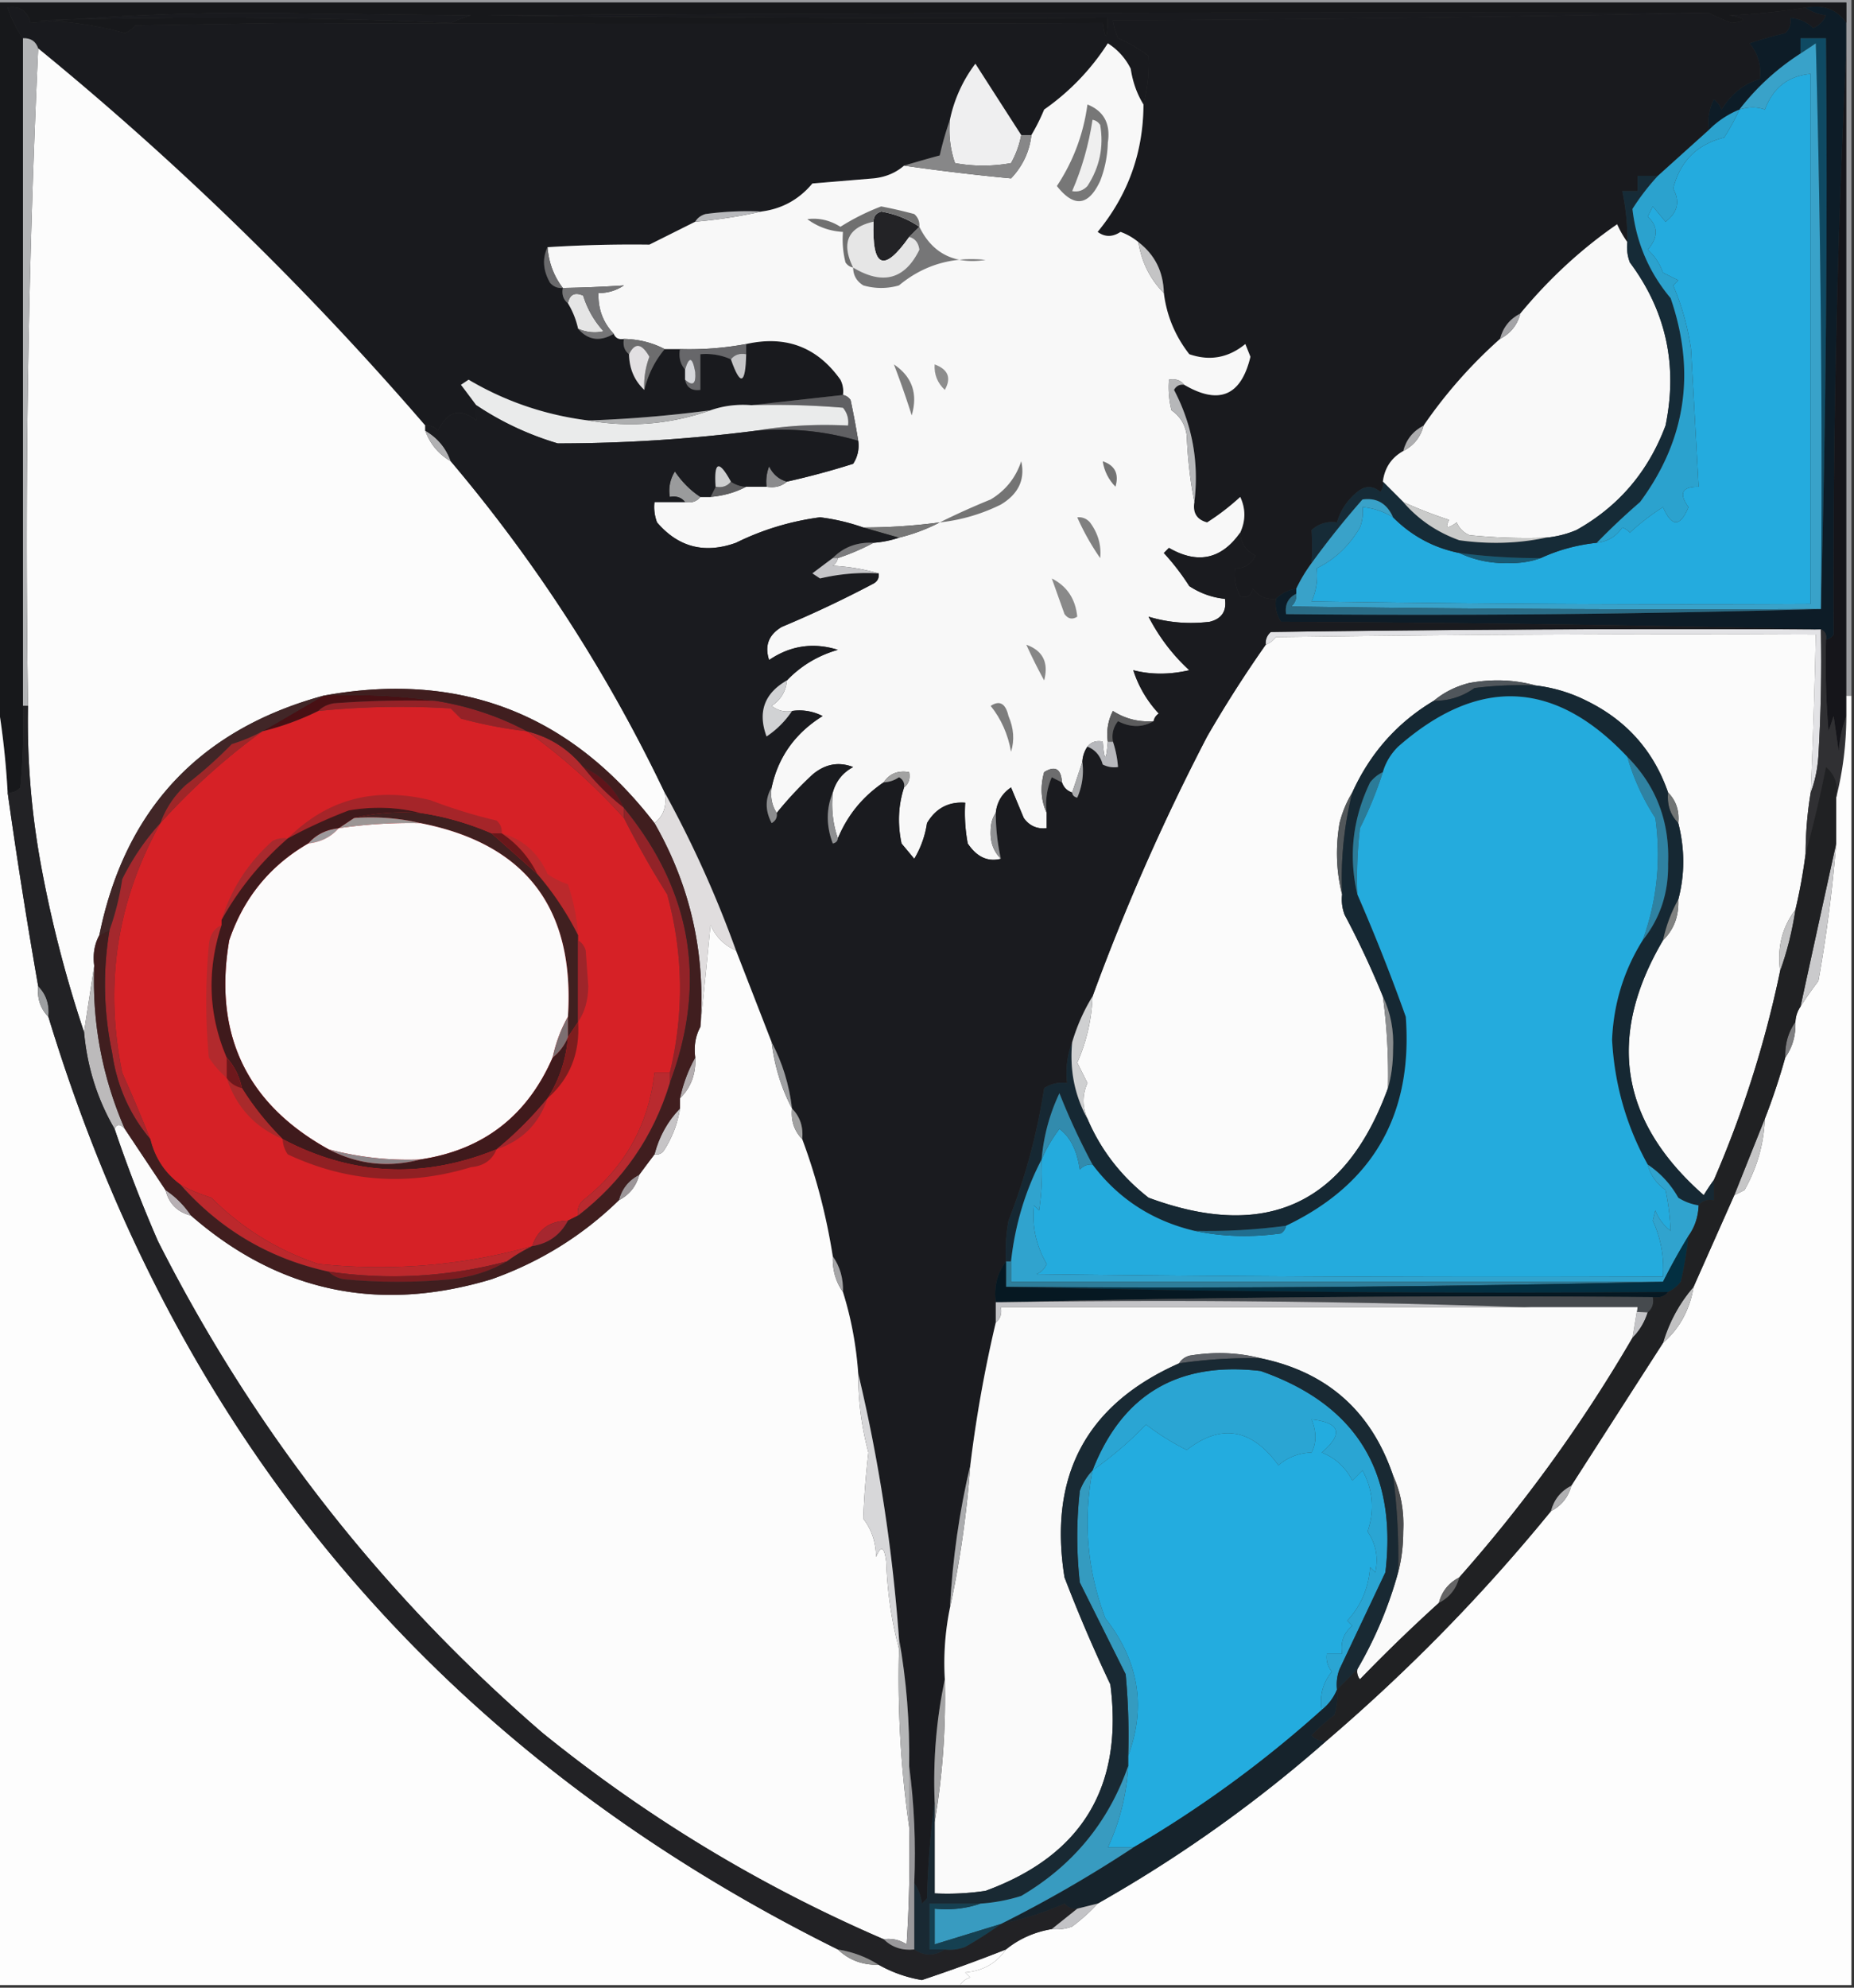 <svg xmlns="http://www.w3.org/2000/svg" width="364" height="390" style="shape-rendering:geometricPrecision;text-rendering:geometricPrecision;image-rendering:optimizeQuality;fill-rule:evenodd;clip-rule:evenodd"><rect width="100%" height="100%" fill="#333333" stroke="none"/><path style="opacity:1" fill="#191a1e" d="M335.5 2.5a6816.97 6816.97 0 0 1-117 1.5c.165 1.117.498 2.284 1 3.5a26.865 26.865 0 0 1 6 3.5c.156 3.109-.177 6.275-1 9.5-1.276-2.063-2.11-4.396-2.5-7a12.374 12.374 0 0 0-4.5-5 46.41 46.41 0 0 1-12.5 13 38.728 38.728 0 0 1-2.5 5h-2c-2.993-4.648-5.993-9.314-9-14a27.505 27.505 0 0 0-5 11 64.678 64.678 0 0 0-2 7 246.036 246.036 0 0 0-7 2c-1.648 1.426-3.648 2.26-6 2.5l-12 1c-2.628 3.147-5.962 4.98-10 5.5a60.94 60.94 0 0 0-11 .5c-.916.278-1.582.778-2 1.5l-9 4.5a264.81 264.81 0 0 0-20 .5c-1.059 2.226-.892 4.56.5 7 .671.752 1.504 1.086 2.5 1-.237 1.291.096 2.291 1 3a16.336 16.336 0 0 1 2 5c1.95 2.253 4.284 2.586 7 1 .342.838 1.008 1.172 2 1-.237 1.291.096 2.291 1 3 .052 2.846 1.052 5.18 3 7 .745-3.04 2.078-5.707 4-8h3c-.268 1.599.066 2.932 1 4v2c.321 1.548 1.321 2.215 3 2v-7c2.121-.175 4.121.159 6 1 1.86 5.316 2.86 4.983 3-1v-2c7.78-1.747 13.947.587 18.5 7 .483.948.649 1.948.5 3l-18 2c-2.779-.221-5.446.112-8 1a245.815 245.815 0 0 1-24 2c-8.446-1.064-16.28-3.731-23.5-8l-1.5 1a493.061 493.061 0 0 1 3 4 35.726 35.726 0 0 0 0 3c-3.129-2.549-5.629-1.882-7.5 2-.67-.752-1.504-1.086-2.5-1-23.24-26.927-48.572-51.594-76-74-.473-1.406-1.473-2.073-3-2a22.178 22.178 0 0 1-3-6c2.411-.363 3.911.637 4.5 3 14.279-1.325 28.779-1.991 43.5-2l43 .5a28.84 28.84 0 0 0-4 1.5 1103.68 1103.68 0 0 0-81-.5c5.794.12 11.46.954 17 2.5a4.453 4.453 0 0 0 2-1.5l29-.5c53.647.206 107.313.206 161 0 .545 3.672.878 3.338 1-1-40.668.167-81.335 0-122-.5 79.999-.5 159.999-.667 240-.5z"/><path style="opacity:1" fill="#191a1e" d="M354.5 1.5c1.109.79 2.442 1.29 4 1.5-.498 1.158-1.331 1.991-2.5 2.5-1.3-1.207-2.8-1.874-4.5-2 .219 1.175-.114 2.175-1 3a81.725 81.725 0 0 0-7 2c1.673 2.023 2.34 4.356 2 7-3.15.962-5.65 2.962-7.5 6a4.458 4.458 0 0 0-1.5-2 9.86 9.86 0 0 0-1 6 7312.5 7312.5 0 0 0-10 9h-4v3h-3a44.87 44.87 0 0 1 1 10 19.588 19.588 0 0 1-2-3.5c-6.995 4.817-13.329 10.65-19 17.5-2.087 1.085-3.42 2.751-4 5a93.316 93.316 0 0 0-15 17c-2.087 1.085-3.42 2.751-4 5-2.322 1.302-3.655 3.302-4 6a2.429 2.429 0 0 1-.5 2c-1.494-1.247-2.994-1.247-4.5 0-2.003 1.633-3.336 3.633-4 6-1.929-.269-3.595.231-5 1.5.13 2.236.13 4.403 0 6.5a29.555 29.555 0 0 0-3 5c-1.562.233-2.895.9-4 2-1.89.203-3.39-.463-4.5-2-.423 1.456-1.256 1.956-2.5 1.5-.906-1.699-1.239-3.533-1-5.5 1.859.039 3.192-.794 4-2.5-1.876-.918-2.876-2.418-3-4.5 1.075-2.356 1.075-4.689 0-7a46.189 46.189 0 0 1-6.5 5c-2.02-.532-2.853-1.865-2.5-4 .926-7.826-.408-15.16-4-22 .457-.797 1.124-1.13 2-1 6.832 4.003 11.166 2.17 13-5.5l-1-2.5c-3.316 2.72-6.983 3.386-11 2-2.783-3.562-4.449-7.562-5-12-.092-4.184-1.759-7.517-5-10a11.81 11.81 0 0 0-3.5-2c-1.578 1.047-3.078 1.047-4.5 0 5.972-7.25 8.972-15.583 9-25 .823-3.225 1.156-6.391 1-9.5a26.865 26.865 0 0 0-6-3.5c-.502-1.216-.835-2.383-1-3.5a6816.97 6816.97 0 0 0 117-1.5 31.478 31.478 0 0 0 4.5 2c3.104-.35 2.937-.85-.5-1.5a131.554 131.554 0 0 0 15-1.5z"/><path style="opacity:1" fill="#f8f8f8" d="M224.5 20.5c-.028 9.417-3.028 17.75-9 25 1.422 1.047 2.922 1.047 4.5 0a11.81 11.81 0 0 1 3.5 2c.63 3.926 2.296 7.26 5 10 .551 4.438 2.217 8.438 5 12 4.017 1.386 7.684.72 11-2l1 2.5c-1.834 7.67-6.168 9.503-13 5.5-.709-.904-1.709-1.237-3-1a18.452 18.452 0 0 0 .5 6c1.74 1.216 2.74 2.882 3 5 .175 4.52.675 8.853 1.5 13-.353 2.135.48 3.468 2.5 4a46.189 46.189 0 0 0 6.5-5c1.075 2.311 1.075 4.644 0 7-3.697 5.245-8.364 6.245-14 3l-1 1a47.05 47.05 0 0 1 5 6.5c2.15 1.411 4.484 2.245 7 2.5.363 2.411-.637 3.911-3 4.5-4.15.498-8.15.164-12-1 2.083 4.027 4.75 7.527 8 10.5-3.875.894-7.542.894-11 0a22.458 22.458 0 0 0 5 8.5c-.556.383-.889.883-1 1.5-2.89.222-5.557-.445-8-2a9.86 9.86 0 0 0-1 6c-.333 4-.667 4-1 0-1.291-.237-2.291.096-3 1a5.727 5.727 0 0 0-1 3l-2 6c-1-.333-1.667-1-2-2-.184-2.673-1.351-3.34-3.5-2-.801 2.867-.634 5.534.5 8v3c-1.89.203-3.39-.463-4.5-2l-2.5-6c-1.762 1.188-2.762 2.855-3 5-.652.949-.986 2.115-1 3.5-.107 2.221.56 4.054 2 5.5-2.558.653-4.725-.347-6.5-3a32.462 32.462 0 0 1-.5-8c-3.285-.231-5.785 1.103-7.5 4a18.986 18.986 0 0 1-2.5 7l-2.5-3c-.81-3.858-.643-7.524.5-11 .904-.709 1.237-1.709 1-3-2.198-.38-3.865.287-5 2-4.105 2.77-7.105 6.437-9 11-.977-2.787-1.31-5.787-1-9 .614-2.223 1.948-3.889 4-5-2.859-1.099-5.526-.599-8 1.5a72.667 72.667 0 0 0-7 7.5c-.951-1.419-1.284-3.085-1-5 1.288-5.981 4.622-10.647 10-14a9.86 9.86 0 0 0-6-1c-1.478.262-2.811-.071-4-1 1.797-1.195 2.797-2.862 3-5 2.75-2.87 6.083-4.87 10-6-4.816-1.502-9.316-.835-13.5 2-.92-2.808-.087-4.975 2.5-6.5a221.337 221.337 0 0 0 18-8.5c.798-.457 1.131-1.124 1-2-2.805-.819-5.805-1.319-9-1.5.556-.383.889-.883 1-1.5a43.355 43.355 0 0 0 7-3 20.69 20.69 0 0 0 5-1c2.854-.705 5.521-1.705 8-3-4.973.664-9.973.997-15 1a40.526 40.526 0 0 0-8.5-2c-5.821.775-11.321 2.442-16.5 5-6.159 2.21-11.325.877-15.5-4a8.43 8.43 0 0 1-.5-4h6c1.291.237 2.291-.096 3-1h2c2.567-.222 4.901-.888 7-2h4c1.599.268 2.932-.066 4-1a153.998 153.998 0 0 0 13-3.5c.88-1.356 1.214-2.856 1-4.5a168.19 168.19 0 0 0-1.5-8c-.383-.556-.883-.89-1.5-1a4.934 4.934 0 0 0-.5-3c-4.553-6.413-10.72-8.747-18.5-7a61.254 61.254 0 0 1-13 1h-3c-2.405-1.268-5.072-1.935-8-2-.992.172-1.658-.162-2-1-2.106-2.219-3.106-4.886-3-8 1.808.009 3.475-.491 5-1.5-3.941.267-7.941.434-12 .5-1.778-2.33-2.778-4.996-3-8a264.81 264.81 0 0 1 20-.5l9-4.5c4.51-.384 8.843-1.051 13-2 4.038-.52 7.372-2.353 10-5.5l12-1c2.352-.24 4.352-1.074 6-2.5a433.32 433.32 0 0 0 21 2.5c2.282-2.397 3.616-5.23 4-8.5a38.728 38.728 0 0 0 2.5-5 46.41 46.41 0 0 0 12.5-13 12.374 12.374 0 0 1 4.5 5c.39 2.604 1.224 4.938 2.5 7z"/><path style="opacity:1" fill="#fcfcfc" d="M7.5 9.5c27.428 22.406 52.76 47.073 76 74v1c.92 2.59 2.586 4.59 5 6 16.738 19.786 30.738 41.453 42 65 .475 2.582-.192 4.582-2 6-16.62-21.539-38.287-29.872-65-25-24.318 6.651-38.985 22.317-44 47-.961 1.765-1.295 3.765-1 6l-2 13a239.525 239.525 0 0 1-8.5-33 155.439 155.439 0 0 1-2.5-31c-.661-43.346.005-86.346 2-129z"/><path style="opacity:1" fill="#efeff0" d="M200.5 26.5a18.158 18.158 0 0 1-2 5.5 30.499 30.499 0 0 1-11 0c-.944-2.72-1.277-5.552-1-8.5a27.505 27.505 0 0 1 5-11c3.007 4.686 6.007 9.352 9 14z"/><path style="opacity:1" fill="#24abde" d="M273.5 101.5c3.655 3.66 7.989 5.993 13 7 3.05 1.435 6.383 2.102 10 2 2.196-.005 4.196-.338 6-1 3.447-1.59 7.113-2.59 11-3 2.107-.222 3.774-1.222 5-3a3.647 3.647 0 0 1 1.5 1 47.05 47.05 0 0 1 6.5-5c1.709 3.946 3.376 3.946 5 0-1.94-2.696-1.273-4.03 2-4l-1.5-27a49.674 49.674 0 0 0-3.5-12.5l1-1-3-1.5c-.641-1.795-1.641-3.295-3-4.5 2.094-2.419 2.094-4.586 0-6.5l1-2 2.5 3c2.389-1.801 2.889-3.968 1.5-6.5 1.355-5.355 4.689-8.689 10-10a44.44 44.44 0 0 0 3-5.5c1.831-.552 3.497-.552 5 0 1.614-4.298 4.614-6.63 9-7v104c-32.668.167-65.335 0-98-.5.923-2.041 1.256-4.208 1-6.5 3.556-1.718 6.39-4.384 8.5-8a8.43 8.43 0 0 0 .5-4c2.185.204 4.185.87 6 2z"/><path style="opacity:1" fill="#878788" d="M186.5 23.5c-.277 2.948.056 5.78 1 8.5 3.667.667 7.333.667 11 0a18.158 18.158 0 0 0 2-5.5h2c-.384 3.27-1.718 6.103-4 8.5a433.32 433.32 0 0 1-21-2.5 246.036 246.036 0 0 1 7-2 64.678 64.678 0 0 1 2-7z"/><path style="opacity:1" fill="#777" d="M213.5 20.5c3.236 1.294 4.569 3.794 4 7.5a22.104 22.104 0 0 1-1.5 7.5c-2.306 4.937-5.14 5.27-8.5 1 3.216-4.857 5.216-10.19 6-16z"/><path style="opacity:1" fill="#efefef" d="M214.5 23.5c.617.11 1.117.444 1.5 1 .737 4.3-.097 8.3-2.5 12-.825.886-1.825 1.219-3 1 1.921-4.437 3.254-9.104 4-14z"/><path style="opacity:1" fill="#15151a" d="M362.5 9.5v131c-.814 2.131-1.314 4.464-1.5 7l-1-7-1 3a162.597 162.597 0 0 1-.5-18c.617-.111 1.117-.444 1.5-1-.162-38.68.671-77.013 2.5-115z"/><path style="opacity:1" fill="#b8b9bc" d="M149.5 41.5c-4.157.949-8.49 1.616-13 2 .418-.722 1.084-1.222 2-1.5a60.94 60.94 0 0 1 11-.5z"/><path style="opacity:1" fill="#232326" d="m180.5 44.5-2 2c-4.995 7.069-7.328 6.069-7-3-.03-.997.47-1.664 1.5-2 2.78.478 5.28 1.478 7.5 3z"/><path style="opacity:1" fill="#f9f9f9" d="M319.5 47.5a8.43 8.43 0 0 0 .5 4c7.1 9.514 9.433 20.18 7 32-3.388 9.045-9.222 15.879-17.5 20.5a20.093 20.093 0 0 1-6 1.5 112.97 112.97 0 0 1-15-.5c-1.167-.5-2-1.333-2.5-2.5-1.84 1.333-2.34 1.166-1.5-.5a87.577 87.577 0 0 1-9-3.5l-4-4c.345-2.698 1.678-4.698 4-6 2.087-1.085 3.42-2.751 4-5a93.316 93.316 0 0 1 15-17c2.087-1.085 3.42-2.751 4-5 5.671-6.85 12.005-12.683 19-17.5a19.588 19.588 0 0 0 2 3.5z"/><path style="opacity:1" fill="#0d1c27" d="M354.5 1.5c3.486-.671 6.153.329 8 3v5a2199.402 2199.402 0 0 0-2.5 115c-.383.556-.883.889-1.5 1 .172-.992-.162-1.658-1-2a5585.297 5585.297 0 0 0-106-1.5c-.88-1.356-1.214-2.856-1-4.5 1.105-1.1 2.438-1.767 4-2v1c-1.604.787-2.271 2.12-2 4 35.171.332 70.171-.002 105-1a3137.293 3137.293 0 0 0 1-112h-5v3c-4.672 3.008-8.672 6.675-12 11a17.91 17.91 0 0 0-6 4 9.86 9.86 0 0 1 1-6 4.458 4.458 0 0 1 1.5 2c1.85-3.038 4.35-5.038 7.5-6 .34-2.644-.327-4.977-2-7a81.725 81.725 0 0 1 7-2c.886-.825 1.219-1.825 1-3 1.7.126 3.2.793 4.5 2 1.169-.509 2.002-1.342 2.5-2.5-1.558-.21-2.891-.71-4-1.5z"/><path style="opacity:1" fill="#b3b4b6" d="M4.5 7.5c1.527-.073 2.527.594 3 2-1.995 42.654-2.661 85.654-2 129h-1V7.5z"/><path style="opacity:1" fill="#9a9b9f" d="M-.5.5v-1h364v137h-1V.5H-.5z"/><path style="opacity:1" fill="#e6e6e6" d="M171.5 43.5c-.328 9.069 2.005 10.069 7 3 1.149.291 1.816 1.124 2 2.5-2.854 5.824-7.187 6.99-13 3.5-2.389-4.855-1.055-7.855 4-9z"/><path style="opacity:1" fill="#c4c4c5" d="M223.5 47.5c3.241 2.483 4.908 5.816 5 10-2.704-2.74-4.37-6.074-5-10z"/><path style="opacity:1" fill="#707070" d="M180.5 44.5c-2.22-1.522-4.72-2.522-7.5-3-1.03.336-1.53 1.003-1.5 2-5.055 1.145-6.389 4.145-4 9-.617-.11-1.117-.444-1.5-1a18.452 18.452 0 0 1-.5-6c-2.597-.143-4.931-.977-7-2.5 2.283-.291 4.45.209 6.5 1.5a44.81 44.81 0 0 1 8-4c2.185.421 4.351.921 6.5 1.5.752.67 1.086 1.504 1 2.5z"/><path style="opacity:1" fill="#767677" d="M180.5 44.5c2.57 5.25 6.903 7.416 13 6.5-6.509-.68-12.176.987-17 5a12.5 12.5 0 0 1-7 0c-1.323-.816-1.989-1.983-2-3.5 5.813 3.49 10.146 2.324 13-3.5-.184-1.376-.851-2.209-2-2.5l2-2z"/><path style="opacity:1" fill="#6a6a6c" d="M107.5 48.5c.222 3.004 1.222 5.67 3 8-.996.086-1.829-.248-2.5-1-1.392-2.44-1.559-4.774-.5-7z"/><path style="opacity:1" fill="#0f4a63" d="M357.5 119.5c.333-37.006 0-74.006-1-111-1.018.693-2.018 1.36-3 2v-3h5c.332 37.504-.002 74.837-1 112z"/><path style="opacity:1" fill="#e5e5e5" d="M113.5 64.5a16.336 16.336 0 0 0-2-5c.343-1.725 1.343-2.225 3-1.5a18.38 18.38 0 0 0 4 7c-1.697.385-3.363.218-5-.5z"/><path style="opacity:1" fill="#a4a4a7" d="M298.5 61.5c-.58 2.249-1.913 3.915-4 5 .58-2.249 1.913-3.915 4-5z"/><path style="opacity:1" fill="#757577" d="M120.5 65.5c-2.716 1.586-5.05 1.253-7-1 1.637.718 3.303.885 5 .5a18.38 18.38 0 0 1-4-7c-1.657-.725-2.657-.225-3 1.5-.904-.709-1.237-1.709-1-3 4.059-.066 8.059-.233 12-.5-1.525 1.009-3.192 1.509-5 1.5-.106 3.114.894 5.781 3 8z"/><path style="opacity:1" fill="#6d6d6e" d="M122.5 66.5c2.928.065 5.595.732 8 2-1.922 2.293-3.255 4.96-4 8a15.892 15.892 0 0 1 1-6.5c-1.518-2.671-2.852-2.838-4-.5-.904-.709-1.237-1.709-1-3z"/><path style="opacity:1" fill="#67676a" d="M146.5 67.5v2c-1.291-.237-2.291.096-3 1-1.879-.841-3.879-1.175-6-1v7c-1.679.215-2.679-.452-3-2 1.509 1.36 2.176.86 2-1.5-.54-2.985-1.206-3.152-2-.5-.934-1.068-1.268-2.401-1-4a61.254 61.254 0 0 0 13-1z"/><path style="opacity:1" fill="#c5c5c7" d="M146.5 69.5c-.14 5.983-1.14 6.316-3 1 .709-.904 1.709-1.237 3-1z"/><path style="opacity:1" fill="#e2e0e2" d="M126.5 76.5c-1.948-1.82-2.948-4.154-3-7 1.148-2.338 2.482-2.171 4 .5a15.892 15.892 0 0 0-1 6.5z"/><path style="opacity:1" fill="#d6d7db" d="M134.5 74.5v-2c.794-2.652 1.46-2.485 2 .5.176 2.36-.491 2.86-2 1.5z"/><path style="opacity:1" fill="#8d8d8d" d="M183.5 71.5c2.657.98 3.323 2.646 2 5-1.45-1.35-2.117-3.016-2-5z"/><path style="opacity:1" fill="#7d7d7d" d="M175.5 71.5c3.578 2.402 4.745 5.735 3.5 10a175.624 175.624 0 0 0-3.5-10z"/><path style="opacity:1" fill="#606063" d="M165.5 77.5c.617.11 1.117.444 1.5 1a168.19 168.19 0 0 1 1.5 8c-6.382-1.9-13.049-2.566-20-2 5.81-.99 11.81-1.323 18-1 .17-1.322-.163-2.489-1-3.5-5.991-.5-11.991-.666-18-.5l18-2z"/><path style="opacity:1" fill="#eaebeb" d="M115.5 82.5c8.14 1.425 16.14.758 24-2 2.554-.888 5.221-1.221 8-1 6.009-.166 12.009 0 18 .5.837 1.011 1.17 2.178 1 3.5-6.19-.323-12.19.01-18 1a306.606 306.606 0 0 1-39 2.5c-5.768-1.72-11.102-4.22-16-7.5a493.061 493.061 0 0 0-3-4l1.5-1c7.22 4.269 15.054 6.936 23.5 8z"/><path style="opacity:1" fill="#b6b7b9" d="M232.5 75.5c-.876-.13-1.543.203-2 1 3.592 6.84 4.926 14.174 4 22-.825-4.147-1.325-8.48-1.5-13-.26-2.118-1.26-3.784-3-5a18.452 18.452 0 0 1-.5-6c1.291-.237 2.291.096 3 1z"/><path style="opacity:1" fill="#adaeaf" d="M139.5 80.5c-7.86 2.758-15.86 3.425-24 2a245.815 245.815 0 0 0 24-2z"/><path style="opacity:1" fill="#adadaf" d="M279.5 83.5c-.58 2.249-1.913 3.915-4 5 .58-2.249 1.913-3.915 4-5z"/><path style="opacity:1" fill="#b1b1b3" d="M83.5 84.5c2.414 1.41 4.08 3.41 5 6-2.414-1.41-4.08-3.41-5-6z"/><path style="opacity:1" fill="#162b37" d="M325.5 34.5a45.905 45.905 0 0 0-5 6.5c.758 6.616 3.258 12.45 7.5 17.5 4.983 14.525 2.983 27.859-6 40a136.255 136.255 0 0 0-8.5 8c-3.887.41-7.553 1.41-11 3a118.435 118.435 0 0 1-16-1c-5.011-1.007-9.345-3.34-13-7-1.196-2.72-3.196-3.887-6-3.5a168.478 168.478 0 0 0-10 12.5c.13-2.097.13-4.264 0-6.5 1.405-1.269 3.071-1.769 5-1.5.664-2.367 1.997-4.367 4-6 1.506-1.247 3.006-1.247 4.5 0a2.429 2.429 0 0 0 .5-2l4 4c2.939 3.418 6.606 5.918 11 7.5 5.849.818 11.515.652 17-.5a20.093 20.093 0 0 0 6-1.5c8.278-4.621 14.112-11.455 17.5-20.5 2.433-11.82.1-22.486-7-32a8.43 8.43 0 0 1-.5-4 44.87 44.87 0 0 0-1-10h3v-3h4z"/><path style="opacity:1" fill="#2ba2ce" d="M341.5 21.5a44.44 44.44 0 0 1-3 5.5c-5.311 1.311-8.645 4.645-10 10 1.389 2.532.889 4.699-1.5 6.5l-2.5-3-1 2c2.094 1.914 2.094 4.081 0 6.5 1.359 1.205 2.359 2.705 3 4.5l3 1.5-1 1a49.674 49.674 0 0 1 3.5 12.5l1.5 27c-3.273-.03-3.94 1.304-2 4-1.624 3.946-3.291 3.946-5 0a47.05 47.05 0 0 0-6.5 5 3.647 3.647 0 0 0-1.5-1c-1.226 1.778-2.893 2.778-5 3a136.255 136.255 0 0 1 8.5-8c8.983-12.141 10.983-25.475 6-40-4.242-5.05-6.742-10.884-7.5-17.5a45.905 45.905 0 0 1 5-6.5 7312.5 7312.5 0 0 1 10-9 17.91 17.91 0 0 1 6-4z"/><path style="opacity:1" fill="#737373" d="M216.5 90.5c2.408.815 3.241 2.481 2.5 5-1.372-1.41-2.205-3.077-2.5-5z"/><path style="opacity:1" fill="#8b8b8d" d="M154.5 94.5c-1.068.934-2.401 1.268-4 1a8.43 8.43 0 0 1 .5-4c.759 1.563 1.926 2.563 3.5 3z"/><path style="opacity:1" fill="#9a9b9c" d="M137.5 97.5c-.709.904-1.709 1.237-3 1-.709-.904-1.709-1.237-3-1-.285-1.788.048-3.455 1-5 1.403 2.07 3.07 3.737 5 5z"/><path style="opacity:1" fill="#5f5f61" d="M143.5 94.5c.891.61 1.891.943 3 1-2.099 1.112-4.433 1.778-7 2l1-2c1.291.237 2.291-.096 3-1z"/><path style="opacity:1" fill="#747474" d="M184.5 102.5a148.11 148.11 0 0 1 10-4.5c2.927-1.76 4.927-4.26 6-7.5.794 3.592-.539 6.425-4 8.5a35.493 35.493 0 0 1-12 3.5z"/><path style="opacity:1" fill="gray" d="M211.5 101.5c.996-.086 1.829.248 2.5 1 1.59 2.15 2.257 4.483 2 7a47.848 47.848 0 0 1-4.5-8z"/><path style="opacity:1" fill="#777" d="M184.5 102.5c-2.479 1.295-5.146 2.295-8 3l-7-2a113.727 113.727 0 0 0 15-1z"/><path style="opacity:1" fill="#39a2c9" d="M357.5 119.5c-34.668.167-69.335 0-104-.5.752-.671 1.086-1.504 1-2.5v-1a29.555 29.555 0 0 1 3-5 168.478 168.478 0 0 1 10-12.5c2.804-.387 4.804.78 6 3.5-1.815-1.13-3.815-1.796-6-2a8.43 8.43 0 0 1-.5 4c-2.11 3.616-4.944 6.282-8.5 8 .256 2.292-.077 4.459-1 6.5 32.665.5 65.332.667 98 .5v-104c-4.386.37-7.386 2.702-9 7-1.503-.552-3.169-.552-5 0 3.328-4.325 7.328-7.992 12-11 .982-.64 1.982-1.307 3-2 1 36.994 1.333 73.994 1 111z"/><path style="opacity:1" fill="#185a74" d="M286.5 108.5a118.435 118.435 0 0 0 16 1c-1.804.662-3.804.995-6 1-3.617.102-6.95-.565-10-2z"/><path style="opacity:1" fill="#cacbca" d="M275.5 98.5a87.577 87.577 0 0 0 9 3.5c-.84 1.666-.34 1.833 1.5.5.5 1.167 1.333 2 2.5 2.5 4.989.499 9.989.666 15 .5-5.485 1.152-11.151 1.318-17 .5-4.394-1.582-8.061-4.082-11-7.5z"/><path style="opacity:1" fill="#2a6c86" d="M254.5 116.5c.086.996-.248 1.829-1 2.5 34.665.5 69.332.667 104 .5a2757.017 2757.017 0 0 1-105 1c-.271-1.88.396-3.213 2-4z"/><path style="opacity:1" fill="#e2e2e5" d="M357.5 123.5c.166 8.34 0 16.673-.5 25-.186 2.536-.686 4.869-1.5 7 .451-10.329.784-20.662 1-31-35.335-.167-70.668 0-106 .5-.544.717-1.211 1.217-2 1.5-.086-.996.248-1.829 1-2.5 35.998-.5 71.998-.667 108-.5z"/><path style="opacity:1" fill="#fbfbfb" d="M355.5 155.5a73.314 73.314 0 0 0-1 12 108.989 108.989 0 0 1-2 11c-2.614 3.431-3.614 7.431-3 12a211.766 211.766 0 0 1-13 41 44.093 44.093 0 0 0-2 3c-16.443-14.445-19.11-31.111-8-50 2.155-2.117 3.155-4.784 3-8 1.3-4.9 1.3-9.9 0-15 .241-2.398-.426-4.398-2-6-2.833-8.169-8.166-14.169-16-18a29.939 29.939 0 0 0-10-3c-4.146-1.147-8.48-1.314-13-.5-2.674.67-5.007 1.837-7 3.5-7.154 4.258-12.488 10.258-16 18-1.1 1.777-1.934 3.777-2.5 6-.815 4.852-.648 9.519.5 14a8.43 8.43 0 0 0 .5 4 172.212 172.212 0 0 1 7.5 16 114.269 114.269 0 0 1 1 18c-8.34 22.833-24.006 30-47 21.5-5.387-4.205-9.387-9.372-12-15.5-1.029-2.364-1.029-4.697 0-7l-2-4a35.12 35.12 0 0 0 3-13 433.703 433.703 0 0 1 22.5-51 240.741 240.741 0 0 1 11.5-18c.789-.283 1.456-.783 2-1.5 35.332-.5 70.665-.667 106-.5a1363.608 1363.608 0 0 1-1 31z"/><path style="opacity:1" fill="#50565b" d="M301.5 134.5a72.367 72.367 0 0 0-12 .5c-2.409 1.707-5.075 2.54-8 2.5 1.993-1.663 4.326-2.83 7-3.5 4.52-.814 8.854-.647 13 .5z"/><path style="opacity:1" fill="#481014" d="M63.5 136.5c7.52-.325 14.852.008 22 1-6.675-.166-13.342 0-20 .5-1.237.232-2.237.732-3 1.5a53.983 53.983 0 0 1-11 4l12-7z"/><path style="opacity:1" fill="#942227" d="M85.5 137.5c6.475 1.047 12.475 3.047 18 6a90.561 90.561 0 0 1-13-2.5l-2-2c-8.68-.536-17.346-.37-26 .5.763-.768 1.763-1.268 3-1.5 6.658-.5 13.325-.666 20-.5z"/><path style="opacity:1" fill="#17181b" d="M-.5.5h363v4c-1.847-2.671-4.514-3.671-8-3a131.554 131.554 0 0 1-15 1.5c3.437.65 3.604 1.15.5 1.5a31.478 31.478 0 0 1-4.5-2c-80.001-.167-160.001 0-240 .5 40.665.5 81.332.667 122 .5-.122 4.338-.455 4.672-1 1-53.687.206-107.353.206-161 0l-29 .5a4.453 4.453 0 0 1-2 1.5A68.246 68.246 0 0 0 7.5 4a1103.68 1103.68 0 0 1 81 .5 28.84 28.84 0 0 1 4-1.5l-43-.5c-14.721.009-29.221.675-43.5 2-.589-2.363-2.089-3.363-4.5-3a22.178 22.178 0 0 0 3 6v131c.166 5.344 0 10.677-.5 16-.67.752-1.504 1.086-2.5 1a160.833 160.833 0 0 0-2-18V.5z"/><path style="opacity:1" fill="#412627" d="m63.5 136.5-12 7a33.028 33.028 0 0 1-6 2.5 86.226 86.226 0 0 1-9 8c-2.308 2.128-3.974 4.628-5 7.5-2.971 3.254-5.471 6.92-7.5 11-.535 3.538-1.368 6.872-2.5 10l-2 1c5.015-24.683 19.682-40.349 44-47z"/><path style="opacity:1" fill="#303033" d="M357.5 123.5c.838.342 1.172 1.008 1 2-.166 6.009.001 12.009.5 18l1-3 1 7c.186-2.536.686-4.869 1.5-7-.027 5.551-.694 10.884-2 16 .449-2.477-.217-4.477-2-6a240.28 240.28 0 0 1-4 17 73.314 73.314 0 0 1 1-12c.814-2.131 1.314-4.464 1.5-7 .5-8.327.666-16.66.5-25z"/><path style="opacity:1" fill="#5f141a" d="M114.5 150.5c3.667 1.667 6.333 4.333 8 8-3-2.333-5.667-5-8-8z"/><path style="opacity:1" fill="#b2292d" d="M103.5 143.5c4.451 1.121 8.117 3.454 11 7 2.333 3 5 5.667 8 8v2a118.496 118.496 0 0 0-19-17z"/><path style="opacity:1" fill="#9f2628" d="M51.5 143.5a128.044 128.044 0 0 0-20 18c1.026-2.872 2.692-5.372 5-7.5a86.226 86.226 0 0 0 9-8 33.028 33.028 0 0 0 6-2.5z"/><path style="opacity:1" fill="#717575" d="M327.5 155.5c1.574 1.602 2.241 3.602 2 6-1.574-1.602-2.241-3.602-2-6z"/><path style="opacity:1" fill="#fdfdfd" d="M-.5 137.5a160.833 160.833 0 0 1 2 18 1124.308 1124.308 0 0 0 6 38c-.24 2.398.426 4.398 2 6 25.37 83.363 77.037 144.363 155 183 2.184 2.085 4.851 3.085 8 3a25.84 25.84 0 0 0 8.5 3 326.688 326.688 0 0 0 16.5-6c-1.886 2.731-4.553 4.231-8 4.5l1 1c-.916.278-1.582.778-2 1.5H-.5v-252z"/><path style="opacity:1" fill="#922328" d="M122.5 158.5c13.391 16.346 16.391 34.346 9 54v-2c2.83-11.715 2.664-23.382-.5-35a184.22 184.22 0 0 1-8.5-15v-2z"/><path style="opacity:1" fill="#fdfdfd" d="M362.5 136.5h1v253h-175c.418-.722 1.084-1.222 2-1.5l-1-1c3.447-.269 6.114-1.769 8-4.5 2.588-2.092 5.588-3.425 9-4a8.43 8.43 0 0 0 4-.5c1.898-1.417 3.564-2.917 5-4.5a266.708 266.708 0 0 0 45-32c16.09-13.755 30.756-28.755 44-45 2.087-1.085 3.42-2.751 4-5a18797.89 18797.89 0 0 1 18-28c3.26-2.843 5.26-6.51 6-11l8-18c.65-.304 1.317-.637 2-1 2.463-4.356 3.797-9.022 4-14a126.412 126.412 0 0 0 4-12c1.424-2.015 2.09-4.348 2-7a5.727 5.727 0 0 1 1-3 69.98 69.98 0 0 1 3.5-5 281.69 281.69 0 0 0 3.5-27v-9c1.306-5.116 1.973-10.449 2-16v-4z"/><path style="opacity:1" fill="#1a1b1f" d="M93.5 79.5c4.898 3.28 10.232 5.78 16 7.5a306.606 306.606 0 0 0 39-2.5c6.951-.566 13.618.1 20 2 .214 1.644-.12 3.144-1 4.5a153.998 153.998 0 0 1-13 3.5c-1.574-.437-2.741-1.437-3.5-3a8.43 8.43 0 0 0-.5 4h-4a5.728 5.728 0 0 1-3-1c-2.353-4.312-3.353-3.978-3 1l-1 2h-2c-1.93-1.263-3.597-2.93-5-5-.952 1.545-1.285 3.212-1 5 1.291-.237 2.291.096 3 1h-6a8.43 8.43 0 0 0 .5 4c4.175 4.877 9.341 6.21 15.5 4 5.179-2.558 10.679-4.225 16.5-5a40.526 40.526 0 0 1 8.5 2l7 2a20.69 20.69 0 0 1-5 1c-3.216-.155-5.883.845-8 3a514.367 514.367 0 0 0-4 3l1.5 1a39.6 39.6 0 0 1 11.5-1c.131.876-.202 1.543-1 2a221.337 221.337 0 0 1-18 8.5c-2.587 1.525-3.42 3.692-2.5 6.5 4.184-2.835 8.684-3.502 13.5-2-3.917 1.13-7.25 3.13-10 6-4.436 2.538-5.769 6.205-4 11a17.858 17.858 0 0 0 5-5 9.86 9.86 0 0 1 6 1c-5.378 3.353-8.712 8.019-10 14-1.297 2.193-1.297 4.527 0 7 .798-.457 1.131-1.124 1-2a72.667 72.667 0 0 1 7-7.5c2.474-2.099 5.141-2.599 8-1.5-2.052 1.111-3.386 2.777-4 5-1.306 3.187-1.306 6.52 0 10 .607-.124.94-.457 1-1 1.895-4.563 4.895-8.23 9-11a5.576 5.576 0 0 0 3-1c.798.457 1.131 1.124 1 2-1.143 3.476-1.31 7.142-.5 11l2.5 3a18.986 18.986 0 0 0 2.5-7c1.715-2.897 4.215-4.231 7.5-4a32.462 32.462 0 0 0 .5 8c1.775 2.653 3.942 3.653 6.5 3a41.73 41.73 0 0 1-1-9c.238-2.145 1.238-3.812 3-5l2.5 6c1.11 1.537 2.61 2.203 4.5 2v-3a13.116 13.116 0 0 1 1-7c.683.363 1.35.696 2 1 .333 1 1 1.667 2 2 .06.543.393.876 1 1a13.116 13.116 0 0 0 1-7 5.727 5.727 0 0 1 1-3c1.526.605 2.526 1.771 3 3.5a4.934 4.934 0 0 0 3 .5 20.69 20.69 0 0 0-1-5c-.262-1.478.071-2.811 1-4 2.472 1.266 4.806 1.266 7 0 .111-.617.444-1.117 1-1.5a22.458 22.458 0 0 1-5-8.5c3.458.894 7.125.894 11 0-3.25-2.973-5.917-6.473-8-10.5 3.85 1.164 7.85 1.498 12 1 2.363-.589 3.363-2.089 3-4.5-2.516-.255-4.85-1.089-7-2.5a47.05 47.05 0 0 0-5-6.5l1-1c5.636 3.245 10.303 2.245 14-3 .124 2.082 1.124 3.582 3 4.5-.808 1.706-2.141 2.539-4 2.5-.239 1.967.094 3.801 1 5.5 1.244.456 2.077-.044 2.5-1.5 1.11 1.537 2.61 2.203 4.5 2-.214 1.644.12 3.144 1 4.5 35.502.167 70.836.667 106 1.5-36.002-.167-72.002 0-108 .5-.752.671-1.086 1.504-1 2.5a240.741 240.741 0 0 0-11.5 18 433.703 433.703 0 0 0-22.5 51c-1.705 2.761-3.038 5.761-4 9-.973 2.448-1.306 5.115-1 8-1.644-.214-3.144.12-4.5 1-1.399 9.006-3.732 17.673-7 26a32.462 32.462 0 0 0-.5 8c-1.723 2.28-2.389 4.947-2 8v4a258.006 258.006 0 0 0-5 28c-2.155 9.084-3.488 18.418-4 28a53.805 53.805 0 0 0-1 14c-1.655 7.771-2.322 15.771-2 24a177.566 177.566 0 0 0-1.5 19l-1 1c-.21-1.558-.71-2.891-1.5-4 .325-7.852-.008-15.518-1-23 .129-8.544-.538-16.877-2-25-1.287-17.685-3.954-35.019-8-52-.399-5.567-1.399-10.901-3-16 .09-2.652-.576-4.985-2-7-1.254-7.968-3.254-15.634-6-23 .241-2.398-.426-4.398-2-6-.557-4.665-1.89-8.998-4-13-2.344-6.037-4.677-12.037-7-18a216.363 216.363 0 0 0-14-31c-11.262-23.547-25.262-45.214-42-65-.92-2.59-2.586-4.59-5-6v-1c.996-.086 1.83.248 2.5 1 1.871-3.882 4.371-4.549 7.5-2a35.726 35.726 0 0 1 0-3z"/><path style="opacity:1" fill="#8f9092" d="M163.5 155.5c-.31 3.213.023 6.213 1 9-.06.543-.393.876-1 1-1.306-3.48-1.306-6.813 0-10z"/><path style="opacity:1" fill="#909193" d="M195.5 159.5a41.73 41.73 0 0 0 1 9c-1.44-1.446-2.107-3.279-2-5.5.014-1.385.348-2.551 1-3.5z"/><path style="opacity:1" fill="#8c8d8f" d="M151.5 154.5c-.284 1.915.049 3.581 1 5 .131.876-.202 1.543-1 2-1.297-2.473-1.297-4.807 0-7z"/><path style="opacity:1" fill="#6d6d6e" d="M208.5 153.5a43.836 43.836 0 0 1-2-1 13.116 13.116 0 0 0-1 7c-1.134-2.466-1.301-5.133-.5-8 2.149-1.34 3.316-.673 3.5 2z"/><path style="opacity:1" fill="#aaabad" d="M212.5 149.5a13.116 13.116 0 0 1-1 7c-.607-.124-.94-.457-1-1l2-6z"/><path style="opacity:1" fill="#a2a2a2" d="M177.5 154.5c.131-.876-.202-1.543-1-2a5.576 5.576 0 0 1-3 1c1.135-1.713 2.802-2.38 5-2 .237 1.291-.096 2.291-1 3z"/><path style="opacity:1" fill="#b7b8bc" d="M213.5 146.5c.709-.904 1.709-1.237 3-1 .333 4 .667 4 1 0h1a20.69 20.69 0 0 1 1 5 4.934 4.934 0 0 1-3-.5c-.474-1.729-1.474-2.895-3-3.5z"/><path style="opacity:1" fill="#5c5c5d" d="M226.5 141.5c-2.194 1.266-4.528 1.266-7 0-.929 1.189-1.262 2.522-1 4h-1a9.86 9.86 0 0 1 1-6c2.443 1.555 5.11 2.222 8 2z"/><path style="opacity:1" fill="#d1d2d4" d="M154.5 133.5c-.203 2.138-1.203 3.805-3 5 1.189.929 2.522 1.262 4 1a17.858 17.858 0 0 1-5 5c-1.769-4.795-.436-8.462 4-11z"/><path style="opacity:1" fill="#7d7d7d" d="M194.5 138.5c1.767-1.15 2.933-.483 3.5 2 1.039 2.401 1.206 4.734.5 7-.599-3.417-1.932-6.417-4-9z"/><path style="opacity:1" fill="#878787" d="M201.5 126.5c3.254 1.173 4.42 3.506 3.5 7a103.79 103.79 0 0 1-3.5-7z"/><path style="opacity:1" fill="#898989" d="M206.5 113.5c2.989 1.51 4.656 4.01 5 7.5-.949.617-1.782.451-2.5-.5-.847-2.354-1.68-4.688-2.5-7z"/><path style="opacity:1" fill="#c5c5c8" d="M163.5 109.5h1c-.111.617-.444 1.117-1 1.5 3.195.181 6.195.681 9 1.5a39.6 39.6 0 0 0-11.5 1l-1.5-1a514.367 514.367 0 0 1 4-3z"/><path style="opacity:1" fill="#7b7b7d" d="M171.5 106.5a43.355 43.355 0 0 1-7 3h-1c2.117-2.155 4.784-3.155 8-3z"/><path style="opacity:1" fill="#cecfd0" d="M143.5 94.5c-.709.904-1.709 1.237-3 1-.353-4.978.647-5.312 3-1z"/><path style="opacity:1" fill="#52575a" d="M265.5 155.5a69.574 69.574 0 0 0-2 20c-1.148-4.481-1.315-9.148-.5-14 .566-2.223 1.4-4.223 2.5-6z"/><path style="opacity:1" fill="#162833" d="M301.5 134.5a29.939 29.939 0 0 1 10 3c7.834 3.831 13.167 9.831 16 18-.241 2.398.426 4.398 2 6 1.3 5.1 1.3 10.1 0 15-1.371 2.436-2.371 5.103-3 8-11.11 18.889-8.443 35.555 8 50a44.093 44.093 0 0 1 2-3v4c-1.291-.237-2.291.096-3 1a10.134 10.134 0 0 1-4-1.5c-1.498-2.664-3.498-4.83-6-6.5-4.196-7.579-6.529-15.746-7-24.5.303-7.072 2.303-13.572 6-19.5 3.43-4.288 5.096-9.288 5-15 .338-8.296-2.329-15.296-8-21-14.254-15.141-29.254-15.808-45-2-1.452 1.44-2.452 3.106-3 5-.958.453-1.792 1.119-2.5 2-3.434 7.129-4.268 14.463-2.5 22a374.85 374.85 0 0 1 9.5 24c1.425 19.169-6.409 32.835-23.5 41a114.269 114.269 0 0 1-18 1c-8.286-1.972-14.953-6.305-20-13a133.527 133.527 0 0 1-6.5-14c-1.938 4.084-3.105 8.417-3.5 13-3.211 6.149-5.211 12.816-6 20h-1a32.462 32.462 0 0 1 .5-8c3.268-8.327 5.601-16.994 7-26 1.356-.88 2.856-1.214 4.5-1-.306-2.885.027-5.552 1-8-.518 5.439.482 10.439 3 15 2.613 6.128 6.613 11.295 12 15.5 22.994 8.5 38.66 1.333 47-21.5.664-2.31.997-4.81 1-7.5.196-3.805-.47-7.305-2-10.5a172.212 172.212 0 0 0-7.5-16 8.43 8.43 0 0 1-.5-4 69.574 69.574 0 0 1 2-20c3.512-7.742 8.846-13.742 16-18 2.925.04 5.591-.793 8-2.5a72.367 72.367 0 0 1 12-.5z"/><path style="opacity:1" fill="#2f82a2" d="M319.5 148.5c5.671 5.704 8.338 12.704 8 21 .096 5.712-1.57 10.712-5 15 2.819-7.741 3.653-15.741 2.5-24a44.618 44.618 0 0 1-5.5-12z"/><path style="opacity:1" fill="#2b7b98" d="M271.5 151.5a76.467 76.467 0 0 1-4.5 11 84.902 84.902 0 0 0-.5 13c-1.768-7.537-.934-14.871 2.5-22 .708-.881 1.542-1.547 2.5-2z"/><path style="opacity:1" fill="#e0ddde" d="M130.5 155.5a216.363 216.363 0 0 1 14 31c-2.282-.989-3.949-2.656-5-5a4379.31 4379.31 0 0 1-2 20c1.068-14.339-1.932-27.672-9-40 1.808-1.418 2.475-3.418 2-6z"/><path style="opacity:1" fill="#808281" d="M329.5 176.5c.155 3.216-.845 5.883-3 8 .629-2.897 1.629-5.564 3-8z"/><path style="opacity:1" fill="#fcfcfc" d="M144.5 186.5c2.323 5.963 4.656 11.963 7 18 .557 4.665 1.89 8.998 4 13-.241 2.398.426 4.398 2 6 2.746 7.366 4.746 15.032 6 23-.09 2.652.576 4.985 2 7 1.601 5.099 2.601 10.433 3 16a58.175 58.175 0 0 0 2 15.5c-.54 4.646-.873 8.98-1 13 1.638 2.133 2.471 4.633 2.5 7.5.974-2.378 1.641-2.044 2 1 .21 5.9 1.044 11.566 2.5 17-.312 11.875.355 23.542 2 35 .166 7.674 0 15.341-.5 23-1.356-.88-2.856-1.214-4.5-1-24.207-10.435-46.54-23.935-67-40.5-31.529-27.195-56.696-59.361-75.5-96.5a279.302 279.302 0 0 1-8.5-22c.438-1.006 1.104-1.006 2 0l8 12c.667 2.667 2.333 4.333 5 5 17.195 14.992 36.862 19.158 59 12.5 9.524-3.38 17.858-8.546 25-15.5 2.087-1.085 3.42-2.751 4-5a308.607 308.607 0 0 1 3-4c.876.131 1.543-.202 2-1 1.558-2.491 2.558-5.157 3-8v-2c2.155-2.117 3.155-4.784 3-8-.295-2.235.039-4.235 1-6a4379.31 4379.31 0 0 0 2-20c1.051 2.344 2.718 4.011 5 5z"/><path style="opacity:1" fill="#c3c3c4" d="M352.5 178.5c-.632 4.202-1.632 8.202-3 12-.614-4.569.386-8.569 3-12z"/><path style="opacity:1" fill="#a5282d" d="M31.5 161.5c-8.552 15.319-11.052 31.653-7.5 49a332.813 332.813 0 0 1 5.5 13c-4.077-4.833-6.577-10.5-7.5-17-1.668-7.999-1.834-15.999-.5-24 1.132-3.128 1.965-6.462 2.5-10 2.029-4.08 4.529-7.746 7.5-11z"/><path style="opacity:1" fill="#24abdd" d="M319.5 148.5a44.618 44.618 0 0 0 5.5 12c1.153 8.259.319 16.259-2.5 24-3.697 5.928-5.697 12.428-6 19.5.471 8.754 2.804 16.921 7 24.5.531 2.044 1.698 3.711 3.5 5a48.023 48.023 0 0 1 1 8 8.905 8.905 0 0 1-3-4l-.5 2c1.594 3.485 2.26 7.152 2 11-41.001.167-82.001 0-123-.5.928-.388 1.595-1.055 2-2-2.095-3.604-2.928-7.437-2.5-11.5l1 1c.498-3.317.665-6.65.5-10 .875-2.068 2.041-4.068 3.5-6 2.132 1.571 3.465 4.238 4 8 .671-.752 1.504-1.086 2.5-1 5.047 6.695 11.714 11.028 20 13 5.485 1.152 11.151 1.318 17 .5.556-.383.889-.883 1-1.5 17.091-8.165 24.925-21.831 23.5-41a374.85 374.85 0 0 0-9.5-24 84.902 84.902 0 0 1 .5-13 76.467 76.467 0 0 0 4.5-11c.548-1.894 1.548-3.56 3-5 15.746-13.808 30.746-13.141 45 2z"/><path style="opacity:1" fill="#cacacc" d="M360.5 165.5a281.69 281.69 0 0 1-3.5 27 69.98 69.98 0 0 0-3.5 5c2.346-10.778 4.68-21.445 7-32z"/><path style="opacity:1" fill="#9d9fa1" d="M7.5 193.5c1.574 1.602 2.24 3.602 2 6-1.574-1.602-2.24-3.602-2-6z"/><path style="opacity:1" fill="#8a8d8f" d="M271.5 195.5c1.53 3.195 2.196 6.695 2 10.5-.003 2.69-.336 5.19-1 7.5.14-6.036-.193-12.036-1-18z"/><path style="opacity:1" fill="#bcbabb" d="M18.5 189.5c-.437 11.145 1.563 21.812 6 32-.896-1.006-1.562-1.006-2 0-3.382-5.797-5.382-12.13-6-19l2-13z"/><path style="opacity:1" fill="#7f7f81" d="M352.5 200.5c.09 2.652-.576 4.985-2 7-.09-2.652.576-4.985 2-7z"/><path style="opacity:1" fill="#9fa0a2" d="M151.5 204.5c2.11 4.002 3.443 8.335 4 13-2.11-4.002-3.443-8.335-4-13z"/><path style="opacity:1" fill="#b3adaf" d="M136.5 207.5c.155 3.216-.845 5.883-3 8 .629-2.897 1.629-5.564 3-8z"/><path style="opacity:1" fill="#cfd0d1" d="M214.5 195.5a35.12 35.12 0 0 1-3 13l2 4c-1.029 2.303-1.029 4.636 0 7-2.518-4.561-3.518-9.561-3-15 .962-3.239 2.295-6.239 4-9z"/><path style="opacity:1" fill="#d62126" d="M103.5 143.5a118.496 118.496 0 0 1 19 17 184.22 184.22 0 0 0 8.5 15c3.164 11.618 3.33 23.285.5 35h-3c-1.146 10.184-5.813 18.517-14 25-.886.825-1.219 1.825-1 3l-2 1c-3.571.061-5.904 1.727-7 5-13.63 3.827-27.63 4.994-42 3.5-8.02-2.686-15.02-7.019-21-13a33.028 33.028 0 0 1-6-2.5c-3.089-2.25-5.089-5.25-6-9a332.813 332.813 0 0 0-5.5-13c-3.552-17.347-1.052-33.681 7.5-49a128.044 128.044 0 0 1 20-18 53.983 53.983 0 0 0 11-4c8.654-.87 17.32-1.036 26-.5l2 2a90.561 90.561 0 0 0 13 2.5z"/><path style="opacity:1" fill="#b22a2d" d="M43.5 181.5c-2.924 8.93-2.59 17.597 1 26v4a20.656 20.656 0 0 1-3.5-4 121.244 121.244 0 0 1 0-22c.122-1.937.955-3.27 2.5-4z"/><path style="opacity:1" fill="#bb292c" d="M98.5 163.5c4.156 1.145 7.156 3.811 9 8a15.69 15.69 0 0 0 4 2 39.7 39.7 0 0 1 2 10 58.562 58.562 0 0 0-8-12c-1.624-3.29-3.957-5.957-7-8z"/><path style="opacity:1" fill="#a82a2e" d="M56.5 164.5c-5.292 4.602-9.626 9.936-13 16 1.872-6.052 5.205-11.219 10-15.5a4.934 4.934 0 0 1 3-.5z"/><path style="opacity:1" fill="#402020" d="M69.5 160.5c4.134-.985 8.468-1.318 13-1 4.773.699 9.44 2.032 14 4 2.922 2.579 5.922 5.246 9 8a58.562 58.562 0 0 1 8 12v17l-2 3v-4c1.379-21.287-8.287-33.954-29-38-4.134-.985-8.468-1.318-13-1z"/><path style="opacity:1" fill="#69171a" d="M96.5 163.5h2c3.043 2.043 5.376 4.71 7 8a1762.235 1762.235 0 0 0-9-8z"/><path style="opacity:1" fill="#9d999c" d="M66.5 162.5c-1.533 1.745-3.533 2.745-6 3 1.533-1.745 3.533-2.745 6-3z"/><path style="opacity:1" fill="#fcfbfb" d="M82.5 161.5c20.713 4.046 30.379 16.713 29 38-1.371 2.436-2.371 5.103-3 8-5.004 11.495-13.671 18.161-26 20a60.644 60.644 0 0 1-18-2c-16.132-8.935-22.632-22.602-19.5-41 2.822-8.315 7.988-14.648 15.5-19 2.467-.255 4.467-1.255 6-3a96.873 96.873 0 0 1 16-1z"/><path style="opacity:1" fill="#a52529" d="M98.5 163.5h-2c-4.56-1.968-9.227-3.301-14-4-4.481-1.148-9.148-1.315-14-.5a97.66 97.66 0 0 0-12 5.5c7.692-7.682 17.025-10.182 28-7.5a100.538 100.538 0 0 0 13 4c.752.671 1.086 1.504 1 2.5z"/><path style="opacity:1" fill="#9c9695" d="M69.5 160.5c4.532-.318 8.866.015 13 1a96.873 96.873 0 0 0-16 1l3-2z"/><path style="opacity:1" fill="#c6c4c6" d="M133.5 217.5c-.442 2.843-1.442 5.509-3 8-.457.798-1.124 1.131-2 1 .91-3.492 2.576-6.492 5-9z"/><path style="opacity:1" fill="#328bad" d="M214.5 228.5c-.996-.086-1.829.248-2.5 1-.535-3.762-1.868-6.429-4-8-1.459 1.932-2.625 3.932-3.5 6 .395-4.583 1.562-8.916 3.5-13a133.527 133.527 0 0 0 6.5 14z"/><path style="opacity:1" fill="#a1a1a1" d="M155.5 217.5c1.574 1.602 2.241 3.602 2 6-1.574-1.602-2.241-3.602-2-6z"/><path style="opacity:1" fill="#3f1a1c" d="M82.5 159.5c-4.532-.318-8.866.015-13 1l-3 2c-2.467.255-4.467 1.255-6 3-7.512 4.352-12.678 10.685-15.5 19-3.132 18.398 3.368 32.065 19.5 41 5.772 2.98 11.772 3.647 18 2 12.329-1.839 20.996-8.505 26-20a9.82 9.82 0 0 0 3-4c-.347 4.374-1.68 8.374-4 12-3 3.667-6.333 7-10 10-14.379 5.859-28.379 5.193-42-2-3.1-3.088-5.767-6.422-8-10-.492-2.319-1.492-4.319-3-6-3.59-8.403-3.924-17.07-1-26v-1c3.374-6.064 7.708-11.398 13-16a97.66 97.66 0 0 1 12-5.5c4.852-.815 9.519-.648 14 .5z"/><path style="opacity:1" fill="#c6c6c7" d="M346.5 219.5c-.203 4.978-1.537 9.644-4 14-.683.363-1.35.696-2 1 2.02-5.076 4.02-10.076 6-15z"/><path style="opacity:1" fill="#9c9699" d="M125.5 230.5c-.58 2.249-1.913 3.915-4 5 .58-2.249 1.913-3.915 4-5z"/><path style="opacity:1" fill="#b7b0b4" d="M32.5 233.5c2 1.333 3.667 3 5 5-2.667-.667-4.333-2.333-5-5z"/><path style="opacity:1" fill="#401e1f" d="M128.5 161.5c7.068 12.328 10.068 25.661 9 40-.961 1.765-1.295 3.765-1 6-1.371 2.436-2.371 5.103-3 8v2c-2.424 2.508-4.09 5.508-5 9a308.607 308.607 0 0 0-3 4c-2.087 1.085-3.42 2.751-4 5-7.142 6.954-15.476 12.12-25 15.5-22.138 6.658-41.805 2.492-59-12.5-1.333-2-3-3.667-5-5l-8-12c-4.437-10.188-6.437-20.855-6-32-.295-2.235.039-4.235 1-6l2-1c-1.334 8.001-1.168 16.001.5 24 .923 6.5 3.423 12.167 7.5 17 .911 3.75 2.911 6.75 6 9 7.831 8.829 17.498 14.496 29 17 .763.768 1.763 1.268 3 1.5 7 .667 14 .667 21 0 4.029-.416 7.696-1.583 11-3.5a29.555 29.555 0 0 1 5-3c3.174-.51 5.508-2.177 7-5l2-1c8.763-6.762 14.763-15.428 18-26 7.391-19.654 4.391-37.654-9-54-1.667-3.667-4.333-6.333-8-8-2.883-3.546-6.549-5.879-11-7-5.525-2.953-11.525-4.953-18-6-7.148-.992-14.48-1.325-22-1 26.713-4.872 48.38 3.461 65 25z"/><path style="opacity:1" fill="#a6272f" d="M111.5 239.5c-1.492 2.823-3.826 4.49-7 5 1.096-3.273 3.429-4.939 7-5z"/><path style="opacity:1" fill="#902023" d="M55.5 223.5c13.621 7.193 27.621 7.859 42 2-.86 2.114-2.527 3.28-5 3.5-12.35 3.781-24.35 2.947-36-2.5a5.577 5.577 0 0 1-1-3z"/><path style="opacity:1" fill="#8c8588" d="M64.5 225.5a60.644 60.644 0 0 0 18 2c-6.228 1.647-12.228.98-18-2z"/><path style="opacity:1" fill="#a0272d" d="M107.5 215.5c-1.667 5-5 8.333-10 10 3.667-3 7-6.333 10-10z"/><path style="opacity:1" fill="#a92a2b" d="M44.5 211.5c.722 1.051 1.722 1.718 3 2 2.233 3.578 4.9 6.912 8 10-5.5-2.341-9.166-6.341-11-12z"/><path style="opacity:1" fill="#7d1d1e" d="M113.5 200.5c.398 6.125-1.602 11.125-6 15 2.32-3.626 3.653-7.626 4-12l2-3z"/><path style="opacity:1" fill="#b92a2f" d="M131.5 210.5v2c-3.237 10.572-9.237 19.238-18 26-.219-1.175.114-2.175 1-3 8.187-6.483 12.854-14.816 14-25h3z"/><path style="opacity:1" fill="#6e181c" d="M44.5 207.5c1.508 1.681 2.508 3.681 3 6-1.278-.282-2.278-.949-3-2v-4z"/><path style="opacity:1" fill="#7c6f71" d="M111.5 199.5v4a9.82 9.82 0 0 1-3 4c.629-2.897 1.629-5.564 3-8z"/><path style="opacity:1" fill="#9e252a" d="M113.5 184.5c.722.418 1.222 1.084 1.5 2l.5 7c-.029 2.769-.695 5.103-2 7v-16z"/><path style="opacity:1" fill="#bc282c" d="M35.5 232.5a33.028 33.028 0 0 0 6 2.5c5.98 5.981 12.98 10.314 21 13 14.37 1.494 28.37.327 42-3.5a29.555 29.555 0 0 0-5 3c-11.515 3.045-23.182 3.711-35 2-11.502-2.504-21.169-8.171-29-17z"/><path style="opacity:1" fill="#7c1c20" d="M99.5 247.5c-3.304 1.917-6.971 3.084-11 3.5-7 .667-14 .667-21 0-1.237-.232-2.237-.732-3-1.5 11.818 1.711 23.485 1.045 35-2z"/><path style="opacity:1" fill="#30a3ce" d="M204.5 227.5a50.464 50.464 0 0 1-.5 10l-1-1c-.428 4.063.405 7.896 2.5 11.5-.405.945-1.072 1.612-2 2 40.999.5 81.999.667 123 .5.26-3.848-.406-7.515-2-11l.5-2a8.905 8.905 0 0 0 3 4 48.023 48.023 0 0 0-1-8c-1.802-1.289-2.969-2.956-3.5-5 2.502 1.67 4.502 3.836 6 6.5a10.134 10.134 0 0 0 4 1.5c-.095 2.286-.762 4.286-2 6a126.139 126.139 0 0 0-5 9h-128v-4c.789-7.184 2.789-13.851 6-20z"/><path style="opacity:1" fill="#206e8f" d="M252.5 240.5c-.111.617-.444 1.117-1 1.5-5.849.818-11.515.652-17-.5 6.036.14 12.036-.193 18-1z"/><path style="opacity:1" fill="#2e7e9b" d="M197.5 247.5h1v4h128c-42.83.999-85.83 1.332-129 1v-5z"/><path style="opacity:1" fill="#a5a5a7" d="M163.5 246.5c1.424 2.015 2.09 4.348 2 7-1.424-2.015-2.09-4.348-2-7z"/><path style="opacity:1" fill="#032f41" d="M331.5 242.5a70.523 70.523 0 0 1-1.5 9c-.708.881-1.542 1.547-2.5 2-43.503.332-86.837-.001-130-1 43.17.332 86.17-.001 129-1a126.139 126.139 0 0 1 5-9z"/><path style="opacity:1" fill="#222225" d="M4.5 138.5h1a155.439 155.439 0 0 0 2.5 31 239.525 239.525 0 0 0 8.5 33c.618 6.87 2.618 13.203 6 19a279.302 279.302 0 0 0 8.5 22c18.804 37.139 43.971 69.305 75.5 96.5 20.46 16.565 42.793 30.065 67 40.5 1.602 1.574 3.602 2.241 6 2 2 1.333 4 1.333 6 0a8.43 8.43 0 0 0 4-.5 74.796 74.796 0 0 0 7-4.5 61.001 61.001 0 0 0 12.5-4c.671.752 1.504 1.086 2.5 1l-5 4c-3.412.575-6.412 1.908-9 4a326.688 326.688 0 0 1-16.5 6 25.84 25.84 0 0 1-8.5-3c-2.39-1.52-5.057-2.52-8-3-77.963-38.637-129.63-99.637-155-183 .24-2.398-.426-4.398-2-6a1124.308 1124.308 0 0 1-6-38c.996.086 1.83-.248 2.5-1 .5-5.323.666-10.656.5-16z"/><path style="opacity:1" fill="#061822" d="M197.5 247.5v5c43.163.999 86.497 1.332 130 1-.709.904-1.709 1.237-3 1-42.837-.332-85.503.001-128 1h-1c-.389-3.053.277-5.72 2-8z"/><path style="opacity:1" fill="#464a4e" d="M196.5 255.5a4095.618 4095.618 0 0 1 128-1c.237 1.291-.096 2.291-1 3-41.987-1.995-84.32-2.661-127-2z"/><path style="opacity:1" fill="#c3c3c6" d="M195.5 255.5h1c42.68-.661 85.013.005 127 2-.61 1.934-1.61 3.601-3 5l1-6h-125c.237 1.291-.096 2.291-1 3v-4z"/><path style="opacity:1" fill="#fafafa" d="M320.5 262.5a294.314 294.314 0 0 1-34 47c-2.087 1.085-3.42 2.751-4 5a326.819 326.819 0 0 0-15.5 15 2.428 2.428 0 0 1-.5-2 79.577 79.577 0 0 0 8-19c.664-2.478.997-5.145 1-8 .206-3.969-.461-7.635-2-11-4.295-12.629-12.962-20.296-26-23-4.481-1.148-9.148-1.315-14-.5-.916.278-1.582.778-2 1.5-18.196 8.049-25.696 22.049-22.5 42a295.373 295.373 0 0 0 9 21c2.586 20.067-5.581 33.567-24.5 40.5-3.317.498-6.65.665-10 .5v-14c1.558-9.121 2.225-18.454 2-28a53.805 53.805 0 0 1 1-14c1.969-9.116 3.302-18.45 4-28a258.006 258.006 0 0 1 5-28c.904-.709 1.237-1.709 1-3h125l-1 6z"/><path style="opacity:1" fill="#c1c1c2" d="M332.5 252.5c-.74 4.49-2.74 8.157-6 11 1.242-4.155 3.242-7.822 6-11z"/><path style="opacity:1" fill="#5c6066" d="M247.5 266.5a96.873 96.873 0 0 0-16 1c.418-.722 1.084-1.222 2-1.5 4.852-.815 9.519-.648 14 .5z"/><path style="opacity:1" fill="#2aa5d3" d="M262.5 331.5a9.82 9.82 0 0 1-3 4c-.445-2.865.222-5.365 2-7.5-.837-1.011-1.17-2.178-1-3.5h3c-.359-2.266.308-4.099 2-5.5l-1-1c2.703-2.913 4.203-6.413 4.5-10.5l1 1c.664-2.853.164-5.519-1.5-8 1.421-4.141 1.088-8.141-1-12l-2 2c-1.304-2.592-3.304-4.425-6-5.5 4.312-3.699 3.645-5.866-2-6.5.997 2.431.997 4.598 0 6.5-2.507.093-4.674.926-6.5 2.5-5.268-7.235-11.268-8.235-18-3a49.274 49.274 0 0 1-8-5 70.157 70.157 0 0 1-10.5 9c5.832-14.917 16.832-21.417 33-19.5 18.69 6.531 26.856 19.698 24.5 39.5l-9 19a8.43 8.43 0 0 0-.5 4z"/><path style="opacity:1" fill="#202123" d="M360.5 156.5v9c-2.32 10.555-4.654 21.222-7 32a5.727 5.727 0 0 0-1 3c-1.424 2.015-2.09 4.348-2 7a126.412 126.412 0 0 1-4 12c-1.98 4.924-3.98 9.924-6 15l-8 18c-2.758 3.178-4.758 6.845-6 11a18797.89 18797.89 0 0 0-18 28c-2.087 1.085-3.42 2.751-4 5-13.244 16.245-27.91 31.245-44 45-1.175.219-2.175-.114-3-1a35.594 35.594 0 0 1 4.5-4 12.93 12.93 0 0 0 .5-5l4-4a2.428 2.428 0 0 0 .5 2 326.819 326.819 0 0 1 15.5-15c2.087-1.085 3.42-2.751 4-5a294.314 294.314 0 0 0 34-47c1.39-1.399 2.39-3.066 3-5 .904-.709 1.237-1.709 1-3 1.291.237 2.291-.096 3-1 .958-.453 1.792-1.119 2.5-2a70.523 70.523 0 0 0 1.5-9c1.238-1.714 1.905-3.714 2-6 .709-.904 1.709-1.237 3-1v-4a211.766 211.766 0 0 0 13-41c1.368-3.798 2.368-7.798 3-12a108.989 108.989 0 0 0 2-11 240.28 240.28 0 0 0 4-17c1.783 1.523 2.449 3.523 2 6z"/><path style="opacity:1" fill="#d7d7d9" d="M168.5 269.5c4.046 16.981 6.713 34.315 8 52v2c-1.456-5.434-2.29-11.1-2.5-17-.359-3.044-1.026-3.378-2-1-.029-2.867-.862-5.367-2.5-7.5.127-4.02.46-8.354 1-13a58.175 58.175 0 0 1-2-15.5z"/><path style="opacity:1" fill="#abacae" d="M190.5 287.5c-.698 9.55-2.031 18.884-4 28 .512-9.582 1.845-18.916 4-28z"/><path style="opacity:1" fill="#b0b0b2" d="M308.5 291.5c-.58 2.249-1.913 3.915-4 5 .58-2.249 1.913-3.915 4-5z"/><path style="opacity:1" fill="#349bc0" d="M214.5 288.5c-1.884 9.908-1.051 19.575 2.5 29 6.574 8.365 8.074 17.365 4.5 27a128.507 128.507 0 0 0-.5-16l-9-18c-.667-6-.667-12 0-18 .608-1.566 1.442-2.9 2.5-4z"/><path style="opacity:1" fill="#4a4c4e" d="M273.5 289.5c1.539 3.365 2.206 7.031 2 11-.003 2.855-.336 5.522-1 8 .153-6.369-.18-12.703-1-19z"/><path style="opacity:1" fill="#23acdf" d="M259.5 335.5a225.93 225.93 0 0 1-37 27h-5a43.399 43.399 0 0 0 4-16v-2c3.574-9.635 2.074-18.635-4.5-27-3.551-9.425-4.384-19.092-2.5-29a70.157 70.157 0 0 0 10.5-9 49.274 49.274 0 0 0 8 5c6.732-5.235 12.732-4.235 18 3 1.826-1.574 3.993-2.407 6.5-2.5.997-1.902.997-4.069 0-6.5 5.645.634 6.312 2.801 2 6.5 2.696 1.075 4.696 2.908 6 5.5l2-2c2.088 3.859 2.421 7.859 1 12 1.664 2.481 2.164 5.147 1.5 8l-1-1c-.297 4.087-1.797 7.587-4.5 10.5l1 1c-1.692 1.401-2.359 3.234-2 5.5h-3c-.17 1.322.163 2.489 1 3.5-1.778 2.135-2.445 4.635-2 7.5z"/><path style="opacity:1" fill="#656566" d="M286.5 309.5c-.58 2.249-1.913 3.915-4 5 .58-2.249 1.913-3.915 4-5z"/><path style="opacity:1" fill="#16232c" d="M262.5 331.5a12.93 12.93 0 0 1-.5 5 35.594 35.594 0 0 0-4.5 4c.825.886 1.825 1.219 3 1a266.708 266.708 0 0 1-45 32l-4 1c-.996.086-1.829-.248-2.5-1a61.001 61.001 0 0 1-12.5 4 250.26 250.26 0 0 0 26-15 225.93 225.93 0 0 0 37-27 9.82 9.82 0 0 0 3-4z"/><path style="opacity:1" fill="#b5b6b7" d="M176.5 321.5c1.462 8.123 2.129 16.456 2 25v12c-1.645-11.458-2.312-23.125-2-35v-2z"/><path style="opacity:1" fill="#a4a4a5" d="M185.5 329.5c.225 9.546-.442 18.879-2 28v-4c-.322-8.229.345-16.229 2-24z"/><path style="opacity:1" fill="#192933" d="M247.5 266.5c13.038 2.704 21.705 10.371 26 23a123.888 123.888 0 0 1 1 19 79.577 79.577 0 0 1-8 19l-4 4a8.43 8.43 0 0 1 .5-4l9-19c2.356-19.802-5.81-32.969-24.5-39.5-16.168-1.917-27.168 4.583-33 19.5-1.058 1.1-1.892 2.434-2.5 4-.667 6-.667 12 0 18l9 18c.499 5.323.666 10.656.5 16v2c-3.861 11.033-10.861 19.533-21 25.5a34.033 34.033 0 0 1-8 1.5h-10v9h3c-2 1.333-4 1.333-6 0v-13c.79 1.109 1.29 2.442 1.5 4l1-1c.172-6.513.672-12.847 1.5-19v18c3.35.165 6.683-.002 10-.5 18.919-6.933 27.086-20.433 24.5-40.5a295.373 295.373 0 0 1-9-21c-3.196-19.951 4.304-33.951 22.5-42a96.873 96.873 0 0 1 16-1z"/><path style="opacity:1" fill="#389bc0" d="M221.5 346.5a43.399 43.399 0 0 1-4 16h5a250.26 250.26 0 0 1-26 15l-13 4v-7c3.213.31 6.213-.023 9-1a34.033 34.033 0 0 0 8-1.5c10.139-5.967 17.139-14.467 21-25.5z"/><path style="opacity:1" fill="#99989b" d="M178.5 346.5c.992 7.482 1.325 15.148 1 23v13c-2.398.241-4.398-.426-6-2 1.644-.214 3.144.12 4.5 1 .5-7.659.666-15.326.5-23v-12z"/><path style="opacity:1" fill="#c3c3c6" d="M215.5 373.5c-1.436 1.583-3.102 3.083-5 4.5a8.43 8.43 0 0 1-4 .5l5-4 4-1z"/><path style="opacity:1" fill="#154051" d="M192.5 373.5c-2.787.977-5.787 1.31-9 1v7l13-4a74.796 74.796 0 0 1-7 4.5 8.43 8.43 0 0 1-4 .5h-3v-9h10z"/><path style="opacity:1" fill="#929292" d="M164.5 382.5c2.943.48 5.61 1.48 8 3-3.149.085-5.816-.915-8-3z"/></svg>